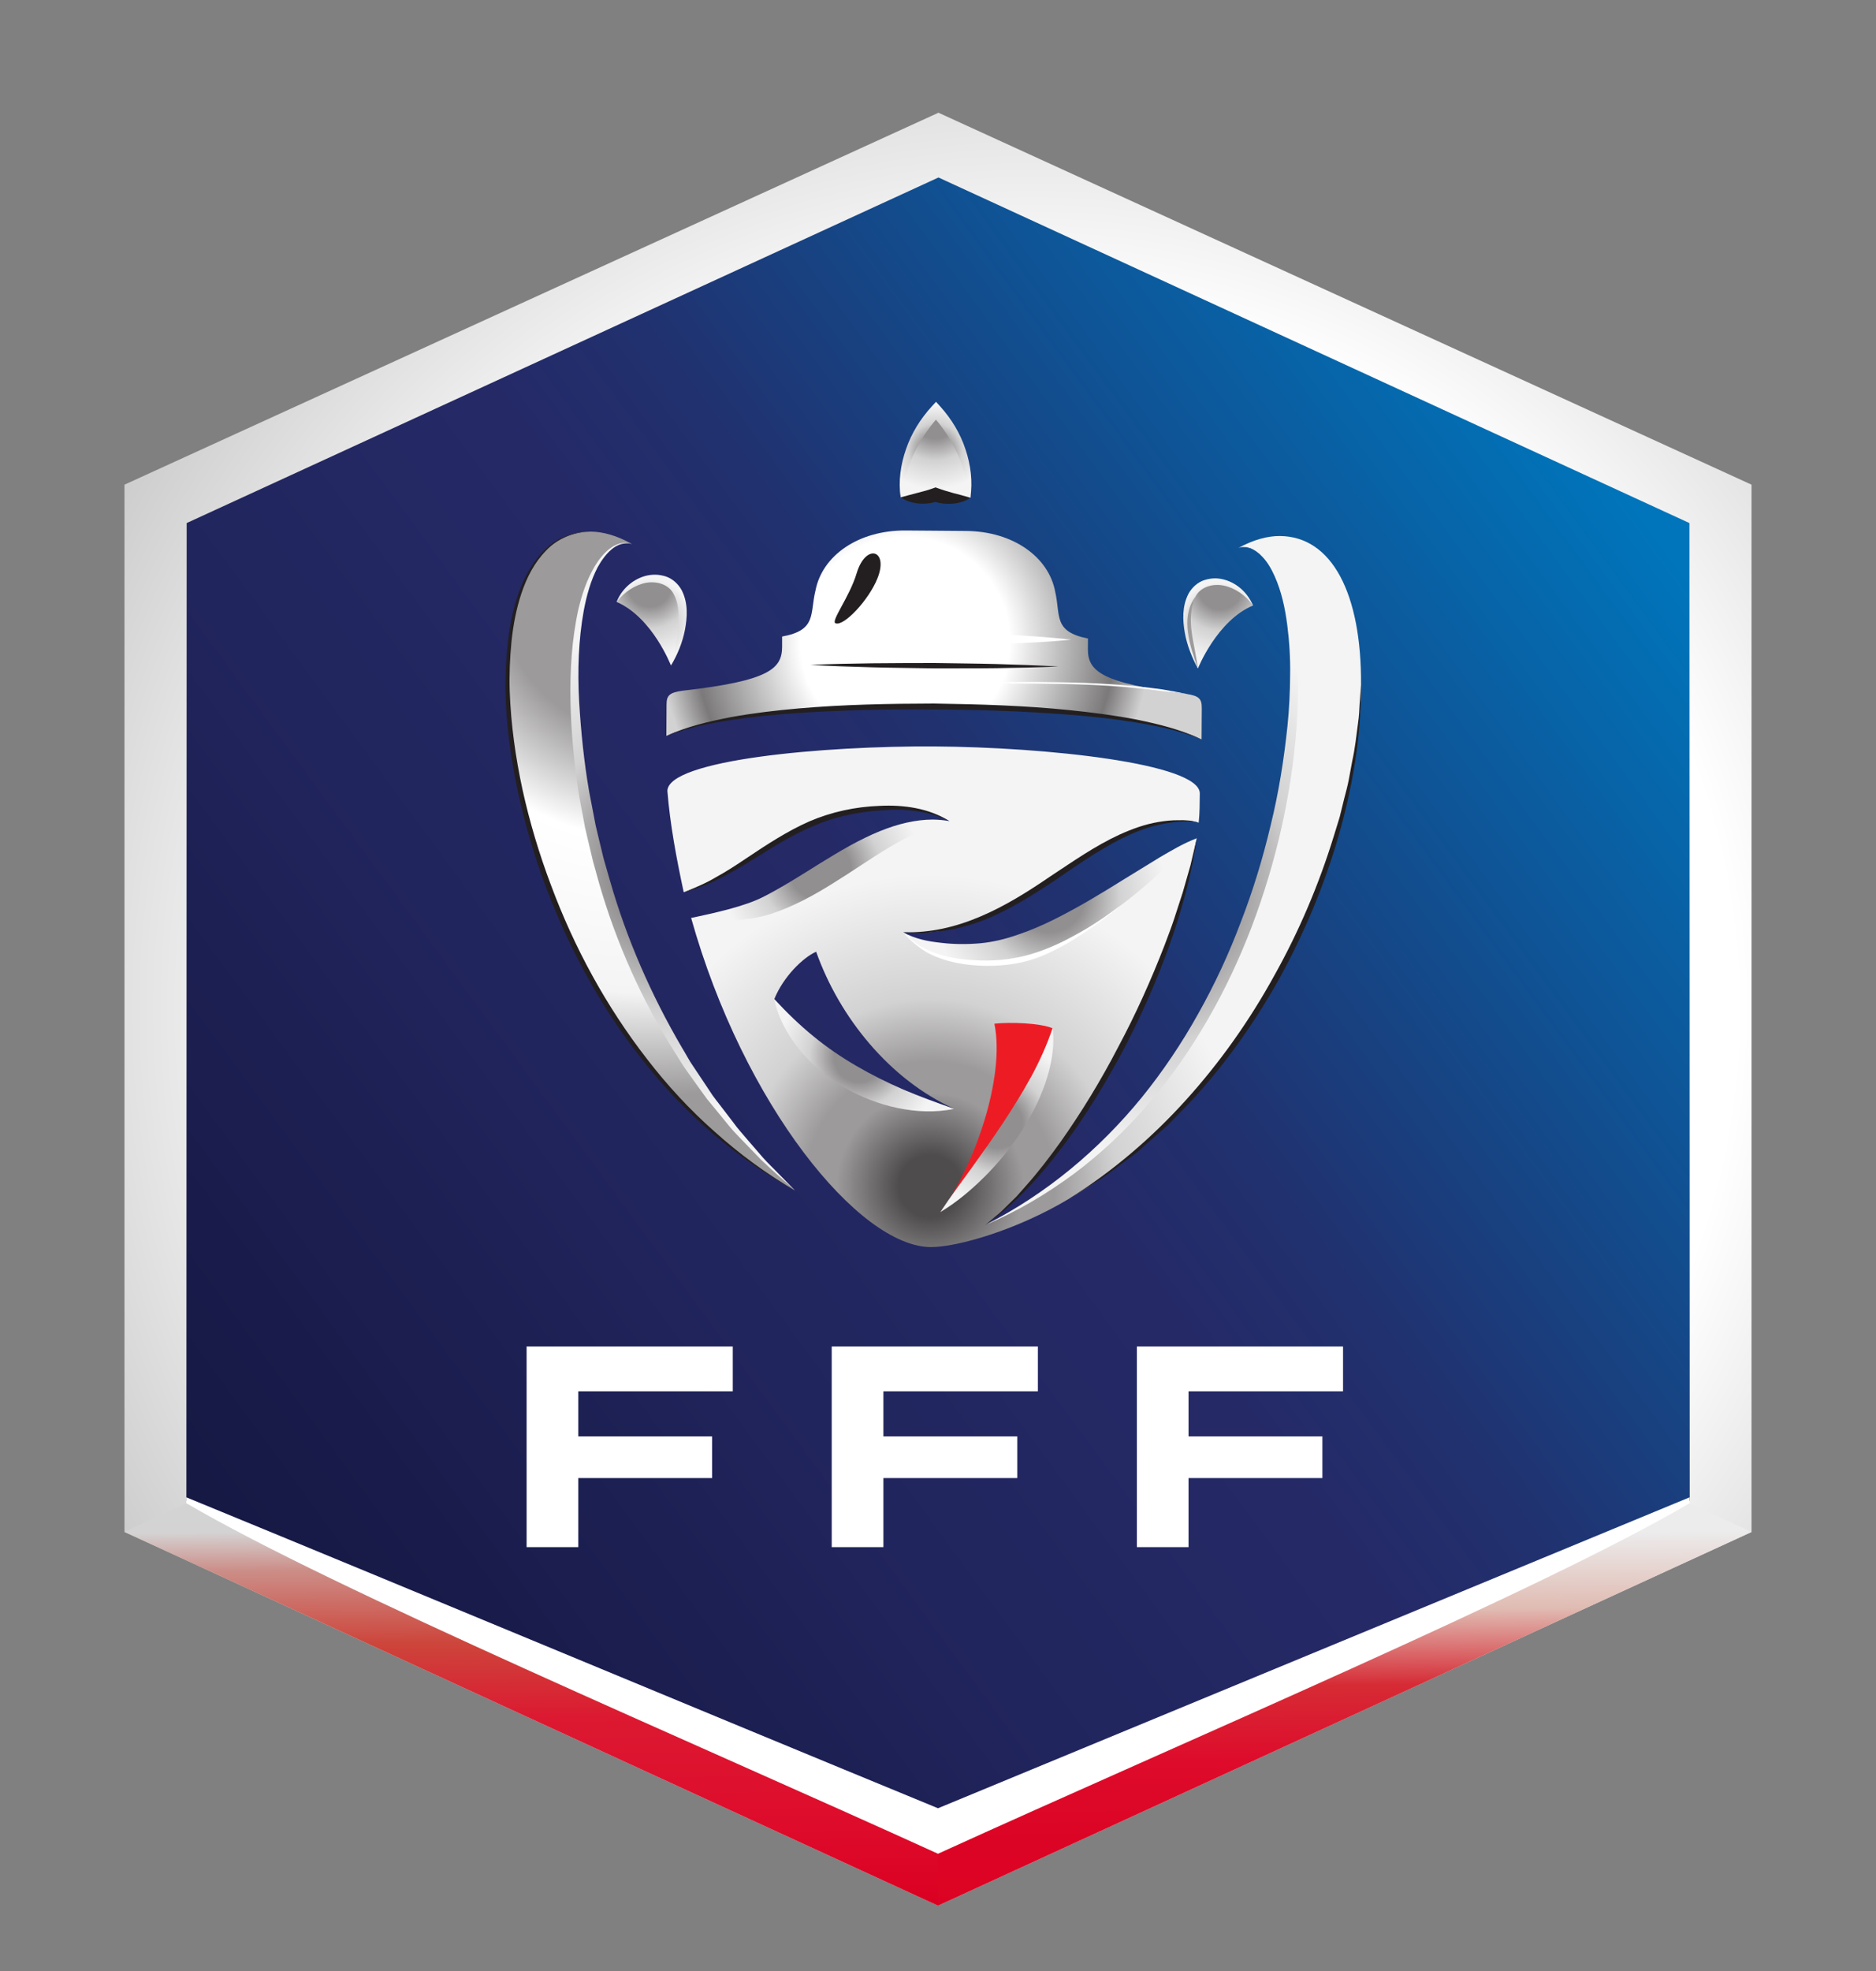 <svg width="20" height="21" viewBox="0 0 20 21" fill="none" xmlns="http://www.w3.org/2000/svg">
<rect x="0" y="0" width="20" height="21" fill="#808080" stroke="none"/>
<g clip-path="url(#clip0_3486_23023)">
<path d="M18.673 5.164V16.322L10 20.304L1.327 16.322V5.164L10.005 1.201L18.673 5.164Z" fill="url(#paint0_radial_3486_23023)"/>
<path d="M10.005 1.891L18.011 5.573L18.014 15.99L10 19.733L1.987 15.99L1.99 5.573L10.005 1.891H10.005Z" fill="url(#paint1_linear_3486_23023)"/>
<path fill-rule="evenodd" clip-rule="evenodd" d="M10 19.266C12.671 18.162 15.342 17.057 18.013 15.953V16.017C16.438 16.938 12.646 18.546 10 19.75C7.355 18.546 3.562 16.938 1.986 16.017V15.953C4.66 17.051 7.327 18.166 10 19.266Z" fill="white"/>
<path d="M18.673 16.323L10 20.304V19.751C12.645 18.546 16.438 16.939 18.013 16.018L18.673 16.322V16.323Z" fill="url(#paint2_linear_3486_23023)"/>
<path d="M10 20.304L1.327 16.322L1.987 16.018C3.562 16.939 7.354 18.546 10 19.751V20.304V20.304Z" fill="url(#paint3_linear_3486_23023)"/>
<path fill-rule="evenodd" clip-rule="evenodd" d="M7.812 14.346V14.824H6.165V15.304H7.592V15.748H6.165V16.484H5.614V14.346H7.812V14.346Z" fill="white"/>
<path fill-rule="evenodd" clip-rule="evenodd" d="M11.065 14.346V14.824H9.418V15.304H10.845V15.748H9.418V16.484H8.867V14.346H11.065V14.346Z" fill="white"/>
<path fill-rule="evenodd" clip-rule="evenodd" d="M14.318 14.346V14.824H12.671V15.304H14.098V15.748H12.671V16.484H12.12V14.346H14.318V14.346Z" fill="white"/>
<path d="M12.652 6.587C12.654 6.306 12.796 6.196 12.967 6.197C13.108 6.198 13.269 6.29 13.359 6.451C12.975 6.61 12.771 7.122 12.771 7.122C12.682 6.901 12.652 6.729 12.653 6.588" fill="url(#paint4_radial_3486_23023)"/>
<path d="M12.842 6.18C12.879 6.168 12.917 6.162 12.955 6.162C12.991 6.162 13.026 6.168 13.06 6.178C13.199 6.219 13.307 6.327 13.358 6.451C13.28 6.342 13.166 6.264 13.045 6.239C12.924 6.215 12.794 6.255 12.741 6.363C12.685 6.468 12.683 6.603 12.693 6.732C12.706 6.862 12.735 6.992 12.77 7.122C12.707 7.004 12.655 6.876 12.631 6.741C12.608 6.607 12.601 6.461 12.671 6.325C12.707 6.259 12.769 6.203 12.841 6.18" fill="url(#paint5_radial_3486_23023)"/>
<path d="M12.74 6.364C12.69 6.486 12.688 6.613 12.705 6.739C12.722 6.865 12.756 6.991 12.769 7.12C12.725 6.998 12.684 6.874 12.666 6.744C12.657 6.679 12.654 6.611 12.666 6.546C12.676 6.48 12.701 6.417 12.74 6.363" fill="#9C9A9B"/>
<path d="M5.41 7.239C5.417 6.263 5.743 5.661 6.297 5.664C6.428 5.665 6.578 5.706 6.739 5.797C6.518 5.706 6.133 6.075 6.125 7.233C6.116 8.683 6.634 11.052 8.476 12.684C6.299 11.461 5.401 8.789 5.41 7.238" fill="url(#paint6_radial_3486_23023)"/>
<path d="M6.506 5.842C6.552 5.807 6.61 5.782 6.668 5.783C6.693 5.783 6.716 5.788 6.739 5.798C6.66 5.771 6.576 5.804 6.517 5.856C6.456 5.908 6.41 5.975 6.371 6.045C6.297 6.187 6.254 6.345 6.224 6.503C6.166 6.82 6.157 7.146 6.174 7.47C6.193 7.793 6.226 8.116 6.281 8.435L6.327 8.673L6.35 8.793L6.378 8.911L6.435 9.147L6.502 9.38C6.68 10.003 6.942 10.601 7.269 11.16C7.312 11.229 7.348 11.302 7.395 11.368L7.53 11.57L7.597 11.671C7.621 11.704 7.646 11.736 7.671 11.768L7.819 11.961C7.866 12.028 7.922 12.086 7.974 12.149L8.134 12.334C8.188 12.395 8.248 12.45 8.304 12.509L8.476 12.684C8.354 12.575 8.23 12.468 8.112 12.355L7.941 12.178C7.885 12.118 7.826 12.062 7.774 11.998L7.619 11.808C7.593 11.777 7.566 11.745 7.54 11.713L7.468 11.614L7.325 11.414C7.276 11.348 7.236 11.276 7.191 11.207C6.84 10.652 6.571 10.046 6.388 9.414L6.322 9.177L6.265 8.937L6.237 8.817L6.215 8.696C6.2 8.616 6.183 8.534 6.17 8.454C6.121 8.129 6.088 7.802 6.082 7.473C6.076 7.145 6.095 6.814 6.166 6.492C6.204 6.331 6.257 6.173 6.342 6.031C6.385 5.96 6.437 5.894 6.503 5.843" fill="url(#paint7_radial_3486_23023)"/>
<path d="M6.297 5.664C6.119 5.667 5.943 5.737 5.822 5.866C5.698 5.992 5.616 6.152 5.56 6.319C5.504 6.486 5.471 6.661 5.453 6.836C5.436 7.012 5.428 7.189 5.434 7.365C5.447 7.718 5.496 8.07 5.571 8.415C5.647 8.761 5.749 9.1 5.874 9.431C6.121 10.094 6.462 10.722 6.896 11.281C7.112 11.562 7.353 11.823 7.618 12.057C7.882 12.294 8.168 12.505 8.476 12.684C8.164 12.514 7.871 12.31 7.6 12.079C7.329 11.848 7.083 11.588 6.861 11.309C6.416 10.752 6.072 10.118 5.82 9.452C5.695 9.118 5.594 8.775 5.519 8.426C5.446 8.078 5.395 7.723 5.389 7.366C5.386 7.187 5.395 7.009 5.416 6.831C5.437 6.654 5.471 6.478 5.532 6.31C5.593 6.142 5.681 5.98 5.811 5.856C5.938 5.727 6.118 5.662 6.296 5.664" fill="#231F20"/>
<path d="M6.968 6.164C7.139 6.165 7.279 6.277 7.277 6.559C7.277 6.699 7.245 6.87 7.153 7.091C7.153 7.091 6.955 6.577 6.573 6.413C6.665 6.253 6.826 6.163 6.967 6.164H6.968Z" fill="url(#paint8_radial_3486_23023)"/>
<path d="M6.874 6.138C6.909 6.128 6.946 6.123 6.983 6.123C7.021 6.123 7.059 6.13 7.096 6.141C7.17 6.165 7.233 6.223 7.269 6.291C7.338 6.43 7.327 6.578 7.302 6.712C7.275 6.848 7.223 6.975 7.153 7.091C7.186 6.96 7.217 6.831 7.229 6.701C7.24 6.573 7.24 6.438 7.185 6.335C7.136 6.231 7.01 6.189 6.891 6.209C6.77 6.231 6.657 6.307 6.574 6.413C6.623 6.286 6.734 6.179 6.874 6.138" fill="url(#paint9_radial_3486_23023)"/>
<path d="M10.297 5.657C10.801 5.66 11.182 5.935 11.25 6.307C11.308 6.56 11.227 6.73 11.599 6.803L11.598 6.914C11.597 7.145 11.727 7.277 12.652 7.394C12.783 7.415 12.813 7.445 12.812 7.546L12.81 7.878C12.349 7.664 11.373 7.536 9.964 7.527C8.556 7.519 7.568 7.633 7.104 7.841H7.104L7.106 7.509C7.106 7.408 7.137 7.379 7.278 7.359C8.204 7.254 8.336 7.124 8.338 6.893L8.338 6.782C8.711 6.714 8.632 6.542 8.694 6.291C8.766 5.919 9.151 5.649 9.654 5.652L10.297 5.657V5.657Z" fill="url(#paint10_radial_3486_23023)"/>
<path d="M7.103 7.842C7.322 7.74 7.56 7.686 7.796 7.64C8.034 7.597 8.274 7.569 8.514 7.548C8.994 7.506 9.477 7.497 9.958 7.496C10.44 7.503 10.922 7.517 11.402 7.566C11.643 7.591 11.882 7.621 12.119 7.667C12.355 7.716 12.592 7.773 12.809 7.878C12.587 7.787 12.35 7.737 12.113 7.698C11.876 7.659 11.637 7.633 11.398 7.615C10.919 7.577 10.438 7.561 9.958 7.56C9.478 7.555 8.997 7.565 8.517 7.596C8.278 7.612 8.039 7.635 7.801 7.671C7.564 7.707 7.327 7.753 7.103 7.842" fill="#231F20"/>
<path d="M8.908 6.641C8.852 6.621 9.057 6.362 9.133 6.107C9.231 5.783 9.478 5.858 9.354 6.163C9.263 6.391 8.998 6.675 8.908 6.641Z" fill="#231F20"/>
<path d="M11.42 6.815C11.177 6.84 10.934 6.851 10.691 6.859C10.448 6.868 10.205 6.869 9.963 6.869C9.72 6.866 9.477 6.862 9.235 6.851C8.992 6.84 8.75 6.824 8.507 6.796C8.75 6.771 8.993 6.759 9.236 6.752C9.479 6.743 9.722 6.742 9.963 6.742C10.206 6.745 10.449 6.75 10.692 6.761C10.934 6.772 11.178 6.788 11.42 6.815V6.815Z" fill="white"/>
<path d="M10.518 7.274L10.786 7.266L11.053 7.266C11.232 7.268 11.411 7.27 11.589 7.277C11.768 7.284 11.946 7.295 12.124 7.313C12.213 7.322 12.302 7.333 12.39 7.345C12.478 7.359 12.566 7.377 12.654 7.394C12.565 7.383 12.477 7.372 12.388 7.363C12.3 7.351 12.212 7.34 12.123 7.332C11.945 7.314 11.767 7.302 11.589 7.295C11.411 7.288 11.233 7.285 11.055 7.284L10.787 7.283L10.519 7.273L10.518 7.274Z" fill="white"/>
<path fill-rule="evenodd" clip-rule="evenodd" d="M13.201 5.839C13.363 5.75 13.514 5.71 13.645 5.711C14.198 5.715 14.516 6.321 14.51 7.297C14.499 9.008 13.436 11.578 11.395 12.773C10.849 13.102 10.203 13.289 9.922 13.287C9.157 13.282 7.928 11.773 7.368 9.78C7.368 9.78 7.439 9.791 7.479 9.791C8.536 9.798 9.197 8.772 10.123 8.749C9.972 8.658 9.752 8.606 9.53 8.604C8.433 8.597 8.056 9.269 7.289 9.506C7.211 9.143 7.143 8.78 7.115 8.428C7.117 8.095 8.789 7.945 9.966 7.953C11.134 7.96 12.793 8.132 12.791 8.454C12.79 8.555 12.79 8.666 12.779 8.766C12.759 8.756 12.689 8.745 12.629 8.745C11.572 8.738 10.906 10.031 9.63 9.932C9.85 10.115 10.194 10.148 10.415 10.149C11.32 10.155 12.378 9.147 12.758 8.931C12.486 10.489 11.377 12.431 10.507 13.049C12.97 11.907 13.785 8.933 13.795 7.282C13.803 6.124 13.423 5.75 13.2 5.839H13.201ZM8.255 10.644C8.598 11.317 9.391 11.761 10.173 11.813C9.487 11.505 8.949 10.84 8.701 10.14C8.56 10.203 8.353 10.404 8.255 10.644Z" fill="url(#paint11_radial_3486_23023)"/>
<path d="M10.507 13.05L10.621 12.953C10.661 12.923 10.696 12.887 10.731 12.852L10.837 12.748L10.936 12.636C11.068 12.489 11.188 12.331 11.304 12.17C11.533 11.846 11.739 11.507 11.922 11.154C12.109 10.804 12.272 10.441 12.415 10.072C12.449 9.979 12.486 9.887 12.517 9.792L12.609 9.509L12.691 9.222L12.759 8.932C12.703 9.326 12.595 9.713 12.461 10.089C12.327 10.464 12.162 10.829 11.978 11.184C11.789 11.536 11.582 11.878 11.343 12.198C11.103 12.516 10.835 12.821 10.508 13.05" fill="#231F20"/>
<path d="M11.394 12.773C11.858 12.484 12.275 12.127 12.64 11.724C13.005 11.321 13.321 10.874 13.583 10.398C13.849 9.924 14.062 9.421 14.222 8.901L14.282 8.706L14.331 8.507C14.348 8.442 14.366 8.376 14.379 8.309L14.416 8.109C14.446 7.975 14.46 7.84 14.478 7.705C14.488 7.637 14.492 7.569 14.495 7.501L14.509 7.297C14.514 7.844 14.419 8.389 14.268 8.915C14.116 9.441 13.901 9.949 13.638 10.429C13.369 10.906 13.051 11.357 12.675 11.757L12.532 11.904L12.46 11.978C12.436 12.002 12.409 12.024 12.384 12.046L12.23 12.182C12.178 12.227 12.129 12.275 12.073 12.315C11.962 12.395 11.855 12.48 11.742 12.558C11.742 12.558 11.643 12.621 11.505 12.707C11.442 12.747 11.394 12.773 11.394 12.773H11.394Z" fill="#231F20"/>
<path d="M13.201 5.839C13.225 5.831 13.25 5.826 13.276 5.826C13.296 5.826 13.316 5.829 13.336 5.835C13.357 5.843 13.379 5.852 13.399 5.864C13.417 5.877 13.438 5.888 13.455 5.904C13.525 5.965 13.577 6.044 13.618 6.125C13.702 6.289 13.751 6.467 13.784 6.647C13.815 6.827 13.832 7.01 13.836 7.193C13.842 7.376 13.836 7.559 13.823 7.74C13.77 8.468 13.604 9.187 13.346 9.87C13.086 10.552 12.723 11.199 12.248 11.756C12.01 12.034 11.743 12.286 11.451 12.505C11.158 12.721 10.843 12.909 10.508 13.049C11.155 12.721 11.718 12.249 12.172 11.693C12.398 11.414 12.599 11.115 12.774 10.801C12.95 10.488 13.102 10.161 13.228 9.825C13.358 9.49 13.463 9.145 13.546 8.795C13.632 8.446 13.689 8.089 13.726 7.732C13.744 7.554 13.753 7.373 13.754 7.193C13.757 7.013 13.746 6.834 13.723 6.656C13.7 6.479 13.662 6.302 13.589 6.139C13.553 6.058 13.507 5.978 13.443 5.917C13.428 5.9 13.409 5.888 13.392 5.874C13.374 5.861 13.354 5.851 13.334 5.842C13.293 5.827 13.247 5.825 13.203 5.838" fill="url(#paint12_radial_3486_23023)"/>
<path d="M7.289 9.507C7.408 9.459 7.525 9.411 7.635 9.345C7.747 9.284 7.853 9.214 7.959 9.143C8.171 9.001 8.388 8.858 8.625 8.753C8.863 8.65 9.121 8.595 9.379 8.586C9.635 8.573 9.906 8.611 10.123 8.75C10.009 8.691 9.886 8.657 9.761 8.641C9.698 8.633 9.635 8.627 9.572 8.627C9.509 8.625 9.445 8.633 9.382 8.635C9.13 8.652 8.88 8.706 8.65 8.811C8.533 8.859 8.422 8.92 8.312 8.983C8.202 9.048 8.096 9.117 7.986 9.183C7.876 9.25 7.766 9.315 7.65 9.371C7.535 9.429 7.413 9.472 7.29 9.506" fill="#231F20"/>
<path d="M9.629 9.932C9.916 9.942 10.193 9.876 10.454 9.764C10.716 9.653 10.959 9.5 11.195 9.339C11.435 9.181 11.671 9.014 11.936 8.892C12.068 8.832 12.206 8.782 12.349 8.758C12.421 8.746 12.494 8.738 12.565 8.739C12.637 8.737 12.712 8.741 12.779 8.766C12.71 8.747 12.637 8.75 12.566 8.755C12.495 8.76 12.424 8.772 12.355 8.788C12.216 8.818 12.084 8.872 11.956 8.935C11.702 9.064 11.467 9.229 11.23 9.391C10.99 9.549 10.744 9.705 10.473 9.809C10.337 9.86 10.196 9.899 10.053 9.919C9.908 9.938 9.772 9.95 9.629 9.932" fill="#231F20"/>
<path d="M12.361 9.136C12.488 9.063 12.617 8.984 12.758 8.932C12.646 9.03 12.543 9.133 12.435 9.235C12.326 9.334 12.217 9.434 12.101 9.527C12.053 9.566 12.004 9.605 11.954 9.642C11.766 9.784 11.566 9.915 11.351 10.022C11.216 10.09 11.072 10.147 10.923 10.19C10.774 10.232 10.617 10.257 10.457 10.251C10.301 10.247 10.15 10.216 10.003 10.168C9.86 10.117 9.725 10.051 9.629 9.934C9.761 10.005 9.892 10.03 10.032 10.045C10.171 10.062 10.315 10.062 10.452 10.05C10.586 10.037 10.72 10.005 10.85 9.959C10.982 9.915 11.111 9.859 11.238 9.796C11.492 9.67 11.738 9.521 11.985 9.367L12.36 9.137" fill="url(#paint13_radial_3486_23023)"/>
<path d="M11.954 9.643C11.785 9.789 11.515 9.975 11.348 10.068C11.19 10.154 11.045 10.226 10.836 10.265C10.625 10.301 10.41 10.299 10.201 10.26C10.096 10.238 9.994 10.205 9.899 10.157C9.806 10.107 9.696 10.016 9.63 9.934C9.668 9.97 9.732 10.028 9.776 10.058C9.819 10.085 9.866 10.11 9.912 10.13C10.007 10.171 10.107 10.198 10.209 10.213C10.413 10.241 10.623 10.244 10.825 10.205C11.029 10.171 11.261 10.075 11.411 9.992C11.575 9.902 11.662 9.861 11.953 9.643" fill="white"/>
<path d="M9.39 8.852C9.565 8.781 9.758 8.732 9.946 8.732C10.006 8.733 10.064 8.738 10.122 8.749C9.883 8.809 9.677 8.91 9.477 9.03C9.278 9.149 9.085 9.285 8.879 9.412C8.674 9.54 8.456 9.66 8.216 9.738C7.978 9.815 7.608 9.835 7.367 9.781C7.607 9.729 7.935 9.66 8.141 9.554C8.346 9.449 8.543 9.323 8.745 9.197C8.948 9.072 9.158 8.945 9.389 8.852" fill="url(#paint14_radial_3486_23023)"/>
<path d="M10.026 12.915C10.389 12.426 10.719 11.476 10.601 10.907C10.771 10.889 11.076 10.898 11.221 10.955C11.174 11.504 10.719 12.254 10.025 12.915L10.026 12.915Z" fill="#ED1C24"/>
<path d="M10.989 11.48C11.079 11.313 11.158 11.143 11.222 10.953C11.247 11.152 11.207 11.357 11.142 11.547C11.075 11.738 10.98 11.917 10.87 12.083C10.759 12.25 10.631 12.404 10.491 12.543C10.349 12.683 10.197 12.811 10.025 12.914C10.135 12.747 10.252 12.592 10.364 12.436C10.476 12.28 10.588 12.124 10.692 11.966C10.797 11.807 10.897 11.647 10.988 11.481" fill="url(#paint15_radial_3486_23023)"/>
<path d="M8.255 10.645C8.392 10.793 8.528 10.924 8.673 11.042C8.817 11.16 8.97 11.264 9.13 11.357C9.29 11.45 9.456 11.533 9.629 11.608C9.803 11.682 9.981 11.747 10.172 11.814C9.973 11.856 9.767 11.846 9.568 11.805C9.368 11.763 9.175 11.688 8.997 11.584C8.82 11.48 8.658 11.346 8.527 11.188C8.397 11.029 8.295 10.844 8.254 10.645L8.255 10.645Z" fill="url(#paint16_radial_3486_23023)"/>
<path d="M9.979 4.375C10.249 4.668 10.347 5.032 10.346 5.303C10.225 5.323 10.084 5.312 9.973 5.271C9.863 5.31 9.722 5.32 9.602 5.299C9.603 5.027 9.706 4.665 9.979 4.375Z" fill="url(#paint17_radial_3486_23023)"/>
<path d="M9.979 4.281L10.025 4.332C10.144 4.464 10.238 4.619 10.293 4.787C10.349 4.954 10.371 5.132 10.345 5.303C10.318 5.133 10.27 4.973 10.202 4.823C10.143 4.696 10.067 4.576 9.978 4.471C9.889 4.575 9.81 4.695 9.75 4.82C9.679 4.968 9.63 5.129 9.601 5.298C9.577 5.127 9.601 4.949 9.66 4.783C9.717 4.616 9.813 4.462 9.933 4.331L9.979 4.281Z" fill="url(#paint18_radial_3486_23023)"/>
<path d="M9.973 5.348C9.914 5.365 9.852 5.37 9.793 5.365C9.726 5.358 9.659 5.339 9.602 5.299C9.668 5.28 9.728 5.266 9.786 5.25C9.844 5.236 9.899 5.22 9.949 5.202L9.974 5.193L9.999 5.202C10.05 5.221 10.105 5.237 10.162 5.253C10.22 5.268 10.279 5.283 10.345 5.303C10.317 5.324 10.285 5.337 10.252 5.348C10.219 5.358 10.186 5.364 10.152 5.367C10.093 5.371 10.03 5.366 9.972 5.348" fill="#231F20"/>
<path d="M11.284 7.101C11.063 7.111 10.843 7.116 10.623 7.119C10.402 7.122 10.182 7.12 9.962 7.121C9.742 7.117 9.522 7.116 9.302 7.11C9.081 7.104 8.861 7.097 8.641 7.084C8.861 7.074 9.081 7.07 9.302 7.067C9.522 7.064 9.742 7.065 9.962 7.064C10.182 7.068 10.402 7.069 10.623 7.075C10.843 7.081 11.063 7.089 11.284 7.101Z" fill="#231F20"/>
</g>
<defs>
<radialGradient id="paint0_radial_3486_23023" cx="0" cy="0" r="1" gradientUnits="userSpaceOnUse" gradientTransform="translate(11.039 10.752) scale(25.309)">
<stop stop-color="white"/>
<stop offset="0.3" stop-color="white"/>
<stop offset="0.7" stop-color="#7B7979"/>
<stop offset="1" stop-color="#D3D2D2"/>
</radialGradient>
<linearGradient id="paint1_linear_3486_23023" x1="17.348" y1="5.262" x2="2.476" y2="16.197" gradientUnits="userSpaceOnUse">
<stop stop-color="#0075BB"/>
<stop offset="0.2" stop-color="#0F5395"/>
<stop offset="0.3" stop-color="#184281"/>
<stop offset="0.4" stop-color="#21316F"/>
<stop offset="0.5" stop-color="#252966"/>
<stop offset="0.7" stop-color="#21255D"/>
<stop offset="0.8" stop-color="#1D2053"/>
<stop offset="1" stop-color="#161944"/>
</linearGradient>
<linearGradient id="paint2_linear_3486_23023" x1="14.626" y1="20.355" x2="14.582" y2="16.352" gradientUnits="userSpaceOnUse">
<stop stop-color="#DC0223"/>
<stop offset="0.2" stop-color="#DC0424"/>
<stop offset="0.4" stop-color="#DE0B2B"/>
<stop offset="0.6" stop-color="#D62B35"/>
<stop offset="0.8" stop-color="#E0BCB3"/>
<stop offset="1" stop-color="#ECECEC"/>
</linearGradient>
<linearGradient id="paint3_linear_3486_23023" x1="6.333" y1="20.296" x2="6.304" y2="16.3" gradientUnits="userSpaceOnUse">
<stop stop-color="#DB0021"/>
<stop offset="0.2" stop-color="#DE0B2B"/>
<stop offset="0.5" stop-color="#DC1931"/>
<stop offset="0.7" stop-color="#CD453B"/>
<stop offset="0.9" stop-color="#CC8F89"/>
<stop offset="1" stop-color="#D4D3D3"/>
</linearGradient>
<radialGradient id="paint4_radial_3486_23023" cx="0" cy="0" r="1" gradientUnits="userSpaceOnUse" gradientTransform="translate(13.008 6.268) scale(0.754 0.754)">
<stop stop-color="#918F90"/>
<stop offset="0.3" stop-color="#918F90"/>
<stop offset="0.6" stop-color="#D3D2D2"/>
<stop offset="1" stop-color="#F4F4F4"/>
</radialGradient>
<radialGradient id="paint5_radial_3486_23023" cx="0" cy="0" r="1" gradientUnits="userSpaceOnUse" gradientTransform="translate(13.001 6.648) scale(0.446)">
<stop stop-color="#918F90"/>
<stop offset="0.3" stop-color="#918F90"/>
<stop offset="0.6" stop-color="#D3D2D2"/>
<stop offset="1" stop-color="#F4F4F4"/>
</radialGradient>
<radialGradient id="paint6_radial_3486_23023" cx="0" cy="0" r="1" gradientUnits="userSpaceOnUse" gradientTransform="translate(6.94 6.216) scale(5.453)">
<stop stop-color="#918F90"/>
<stop offset="0.1" stop-color="#9C9A9B"/>
<stop offset="0.3" stop-color="#9C9A9B"/>
<stop offset="0.5" stop-color="white"/>
<stop offset="0.8" stop-color="#F4F4F4"/>
<stop offset="1" stop-color="#9C9A9B"/>
</radialGradient>
<radialGradient id="paint7_radial_3486_23023" cx="0" cy="0" r="1" gradientUnits="userSpaceOnUse" gradientTransform="translate(7.291 9.23) scale(2.62)">
<stop stop-color="#918F90"/>
<stop offset="0.3" stop-color="#918F90"/>
<stop offset="0.6" stop-color="#D3D2D2"/>
<stop offset="1" stop-color="#F4F4F4"/>
</radialGradient>
<radialGradient id="paint8_radial_3486_23023" cx="0" cy="0" r="1" gradientUnits="userSpaceOnUse" gradientTransform="translate(6.925 6.237) scale(0.761)">
<stop stop-color="#918F90"/>
<stop offset="0.3" stop-color="#918F90"/>
<stop offset="0.6" stop-color="#D3D2D2"/>
<stop offset="1" stop-color="#F4F4F4"/>
</radialGradient>
<radialGradient id="paint9_radial_3486_23023" cx="0" cy="0" r="1" gradientUnits="userSpaceOnUse" gradientTransform="translate(6.926 6.61) scale(0.446)">
<stop stop-color="#918F90"/>
<stop offset="0.3" stop-color="#918F90"/>
<stop offset="0.6" stop-color="#D3D2D2"/>
<stop offset="1" stop-color="#F4F4F4"/>
</radialGradient>
<radialGradient id="paint10_radial_3486_23023" cx="0" cy="0" r="1" gradientUnits="userSpaceOnUse" gradientTransform="translate(9.648 6.837) scale(3.725)">
<stop stop-color="white"/>
<stop offset="0.3" stop-color="white"/>
<stop offset="0.6" stop-color="#7B7979"/>
<stop offset="0.7" stop-color="#D3D2D2"/>
<stop offset="1" stop-color="#D3D2D2"/>
</radialGradient>
<radialGradient id="paint11_radial_3486_23023" cx="0" cy="0" r="1" gradientUnits="userSpaceOnUse" gradientTransform="translate(9.919 12.627) scale(3.308)">
<stop stop-color="#4F4C4D"/>
<stop offset="0.1" stop-color="#4F4C4D"/>
<stop offset="0.3" stop-color="#9C9A9B"/>
<stop offset="0.4" stop-color="#9C9A9B"/>
<stop offset="0.6" stop-color="#D3D2D2"/>
<stop offset="1" stop-color="#F4F4F4"/>
</radialGradient>
<radialGradient id="paint12_radial_3486_23023" cx="0" cy="0" r="1" gradientUnits="userSpaceOnUse" gradientTransform="translate(12.166 9.436) scale(2.847)">
<stop stop-color="#918F90"/>
<stop offset="0.3" stop-color="#918F90"/>
<stop offset="0.6" stop-color="#D3D2D2"/>
<stop offset="1" stop-color="#F4F4F4"/>
</radialGradient>
<radialGradient id="paint13_radial_3486_23023" cx="0" cy="0" r="1" gradientUnits="userSpaceOnUse" gradientTransform="translate(11.185 9.554) scale(1.252)">
<stop stop-color="#918F90"/>
<stop offset="0.3" stop-color="#918F90"/>
<stop offset="0.6" stop-color="#D3D2D2"/>
<stop offset="1" stop-color="#F4F4F4"/>
</radialGradient>
<radialGradient id="paint14_radial_3486_23023" cx="0" cy="0" r="1" gradientUnits="userSpaceOnUse" gradientTransform="translate(8.748 9.268) scale(1.069)">
<stop stop-color="#918F90"/>
<stop offset="0.3" stop-color="#918F90"/>
<stop offset="0.6" stop-color="#D3D2D2"/>
<stop offset="1" stop-color="#F4F4F4"/>
</radialGradient>
<radialGradient id="paint15_radial_3486_23023" cx="0" cy="0" r="1" gradientUnits="userSpaceOnUse" gradientTransform="translate(10.636 11.967) scale(0.878)">
<stop stop-color="#918F90"/>
<stop offset="0.3" stop-color="#918F90"/>
<stop offset="0.6" stop-color="#D3D2D2"/>
<stop offset="1" stop-color="#F4F4F4"/>
</radialGradient>
<radialGradient id="paint16_radial_3486_23023" cx="0" cy="0" r="1" gradientUnits="userSpaceOnUse" gradientTransform="translate(9.158 11.266) scale(0.878)">
<stop stop-color="#918F90"/>
<stop offset="0.3" stop-color="#918F90"/>
<stop offset="0.6" stop-color="#D3D2D2"/>
<stop offset="1" stop-color="#F4F4F4"/>
</radialGradient>
<radialGradient id="paint17_radial_3486_23023" cx="0" cy="0" r="1" gradientUnits="userSpaceOnUse" gradientTransform="translate(9.97 4.445) scale(0.768 0.768)">
<stop stop-color="#918F90"/>
<stop offset="0.3" stop-color="#918F90"/>
<stop offset="0.6" stop-color="#D3D2D2"/>
<stop offset="1" stop-color="#F4F4F4"/>
</radialGradient>
<radialGradient id="paint18_radial_3486_23023" cx="0" cy="0" r="1" gradientUnits="userSpaceOnUse" gradientTransform="translate(9.971 4.796) scale(0.476)">
<stop stop-color="#918F90"/>
<stop offset="0.3" stop-color="#918F90"/>
<stop offset="0.6" stop-color="#D3D2D2"/>
<stop offset="1" stop-color="#F4F4F4"/>
</radialGradient>
<clipPath id="clip0_3486_23023">
<rect width="20" height="20" fill="white" transform="translate(0 0.773)"/>
</clipPath>
</defs>
</svg>
